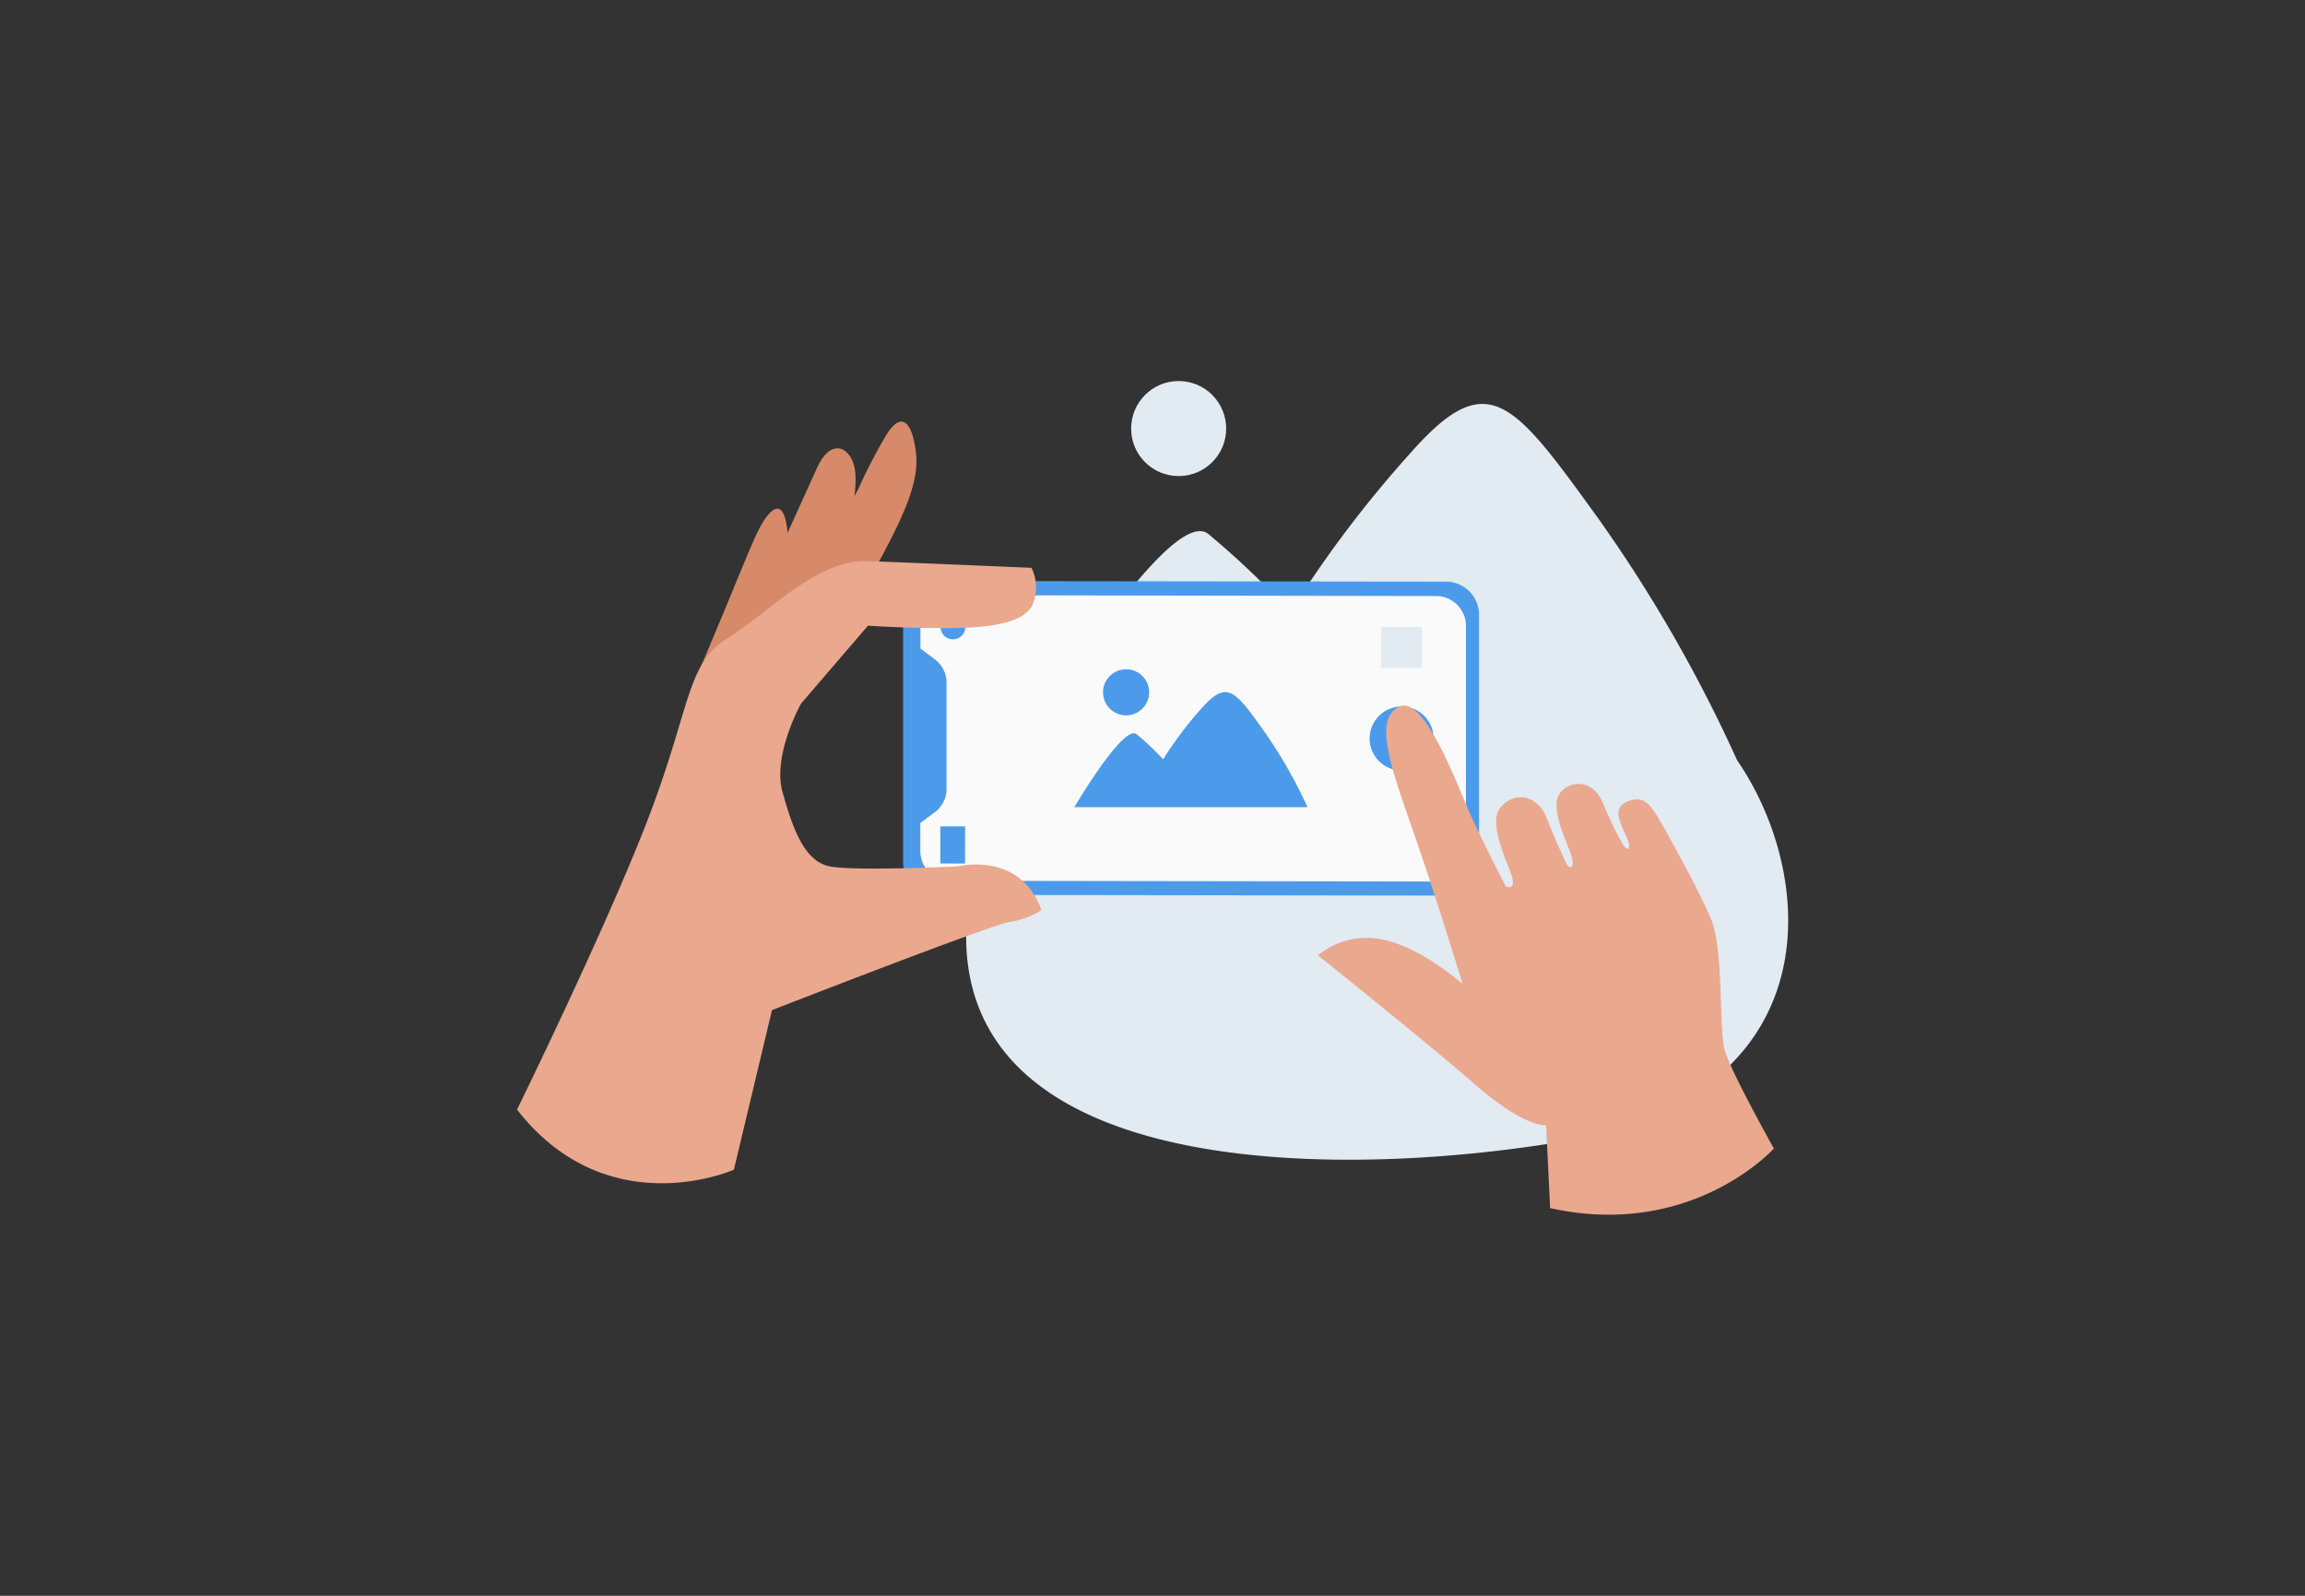 <svg id="Layer_1" data-name="Layer 1" xmlns="http://www.w3.org/2000/svg" viewBox="0 0 260 180"><rect x="0" y="0" width="260" height="180" fill="#333333" stroke="none"/><title>Flat Web Illustrations Pack - Scene 34</title><path d="M175.84,128.83c-30.89,5.07-84.21,3.56-61.3-43.19,0,0,17.15-29.11,21.77-25.4a95.66,95.66,0,0,1,9.24,8.8A129.11,129.11,0,0,1,159,51.21c8.79-10,11.56-6.18,21.26,7.24a163.09,163.09,0,0,1,15.68,27.3C205,98.9,206.72,123.76,175.84,128.83Z" fill="#e2eaf2"/><circle cx="132.95" cy="48.34" r="5.36" fill="#e2eaf2"/><rect x="117.48" y="52.36" width="33.91" height="61.83" rx="2.74" transform="translate(50.98 217.59) rotate(-89.92)" fill="#fafafa"/><path d="M101.87,69.23l0,28a3.69,3.69,0,0,0,3.7,3.71l57.55.08a3.71,3.71,0,0,0,3.71-3.7l0-28a3.72,3.72,0,0,0-3.7-3.71l-57.55-.07A3.71,3.71,0,0,0,101.87,69.23Zm60.12-2a3.38,3.38,0,0,1,3.37,3.38l0,25.47A3.39,3.39,0,0,1,162,99.43l-54.78-.08A3.36,3.36,0,0,1,103.81,96V92.83l1.64-1.22A3.27,3.27,0,0,0,106.77,89l0-12a3.29,3.29,0,0,0-1.31-2.62l-1.64-1.23V70.5a3.37,3.37,0,0,1,3.38-3.36Z" fill="#4C9BEB"/><circle cx="107.49" cy="70.72" r="1.4" fill="#4C9BEB"/><rect x="105.36" y="93.9" width="4.19" height="2.79" transform="translate(12.02 202.63) rotate(-89.92)" fill="#4C9BEB"/><circle cx="158.1" cy="83.3" r="3.61" fill="#4C9BEB"/><path d="M121.18,91.05l26.3,0a53.14,53.14,0,0,0-5.07-8.82c-3.13-4.34-4-5.56-6.87-2.34a41.84,41.84,0,0,0-4.34,5.76,32,32,0,0,0-3-2.84C126.72,81.64,121.18,91.05,121.18,91.05Z" fill="#4C9BEB"/><circle cx="127.02" cy="78.09" r="2.6" fill="#4C9BEB"/><rect x="155.79" y="70.72" width="4.62" height="4.62" fill="#e2eaf2"/><path d="M174.85,136.27l-.45-9.35s-2.32.35-7.94-4.54-17.8-14.62-17.8-14.62a8.68,8.68,0,0,1,7.41-1.76c4.5,1,8.91,5,8.91,5s-3-9.93-5.76-17.77-4.1-12.23-1.35-13.53,6.51,8.83,7.83,11.82,4.15,8.47,4.15,8.47,1.11.49.73-1-2.78-6-1.38-7.83,4.13-1.75,5.28,1.16,1.85,4.32,2.2,5.07,1,.56.58-.83-2-4.43-1.63-6.33,3.69-2.9,5.09.15a43.6,43.6,0,0,0,2.34,4.89c.5.76,1,.65.51-.65s-2-3.42,0-4.21,2.65.26,4.61,3.84,3.16,5.71,4.74,9.22.91,12.61,1.65,15.08,5.52,11,5.52,11S190.87,139.81,174.85,136.27Z" fill="#eaa88e"/><path d="M97.48,66.37c4.32-7.7,6.24-11.77,5.84-15.27s-1.62-4.84-3.37-2a59.53,59.53,0,0,0-3,5.77L88.15,72.2Z" fill="#d78a69"/><path d="M83.05,73.38c5.06-11.95,7.62-17.23,9.1-20.58s3.63-2.51,4.21-.2-.7,7.26-.7,7.26L90.18,72.11Z" fill="#d78a69"/><path d="M79,75.35c4-9.46,5-12.18,6.29-15s3.15-4.88,3.56-.17-5.6,16.48-5.6,16.48Z" fill="#d78a69"/><path d="M58.32,125.16s10.47-21.35,15.05-33.51S77.49,74.82,82.05,72s10.12-8.91,15.75-8.71,18.55.76,18.55.76a5,5,0,0,1,.19,4c-.84,2.15-4.56,2.79-9.71,2.8s-8.92-.28-8.92-.28l-7.55,8.79s-3.24,5.78-2.1,9.94,2.48,7.85,5.31,8.42,14.53,0,14.53,0,7-1.74,9.37,4.94a9.35,9.35,0,0,1-3.68,1.35c-2.79.6-26.71,9.93-26.71,9.93l-4.3,18S68.55,138.27,58.32,125.16Z" fill="#eaa88e"/></svg>